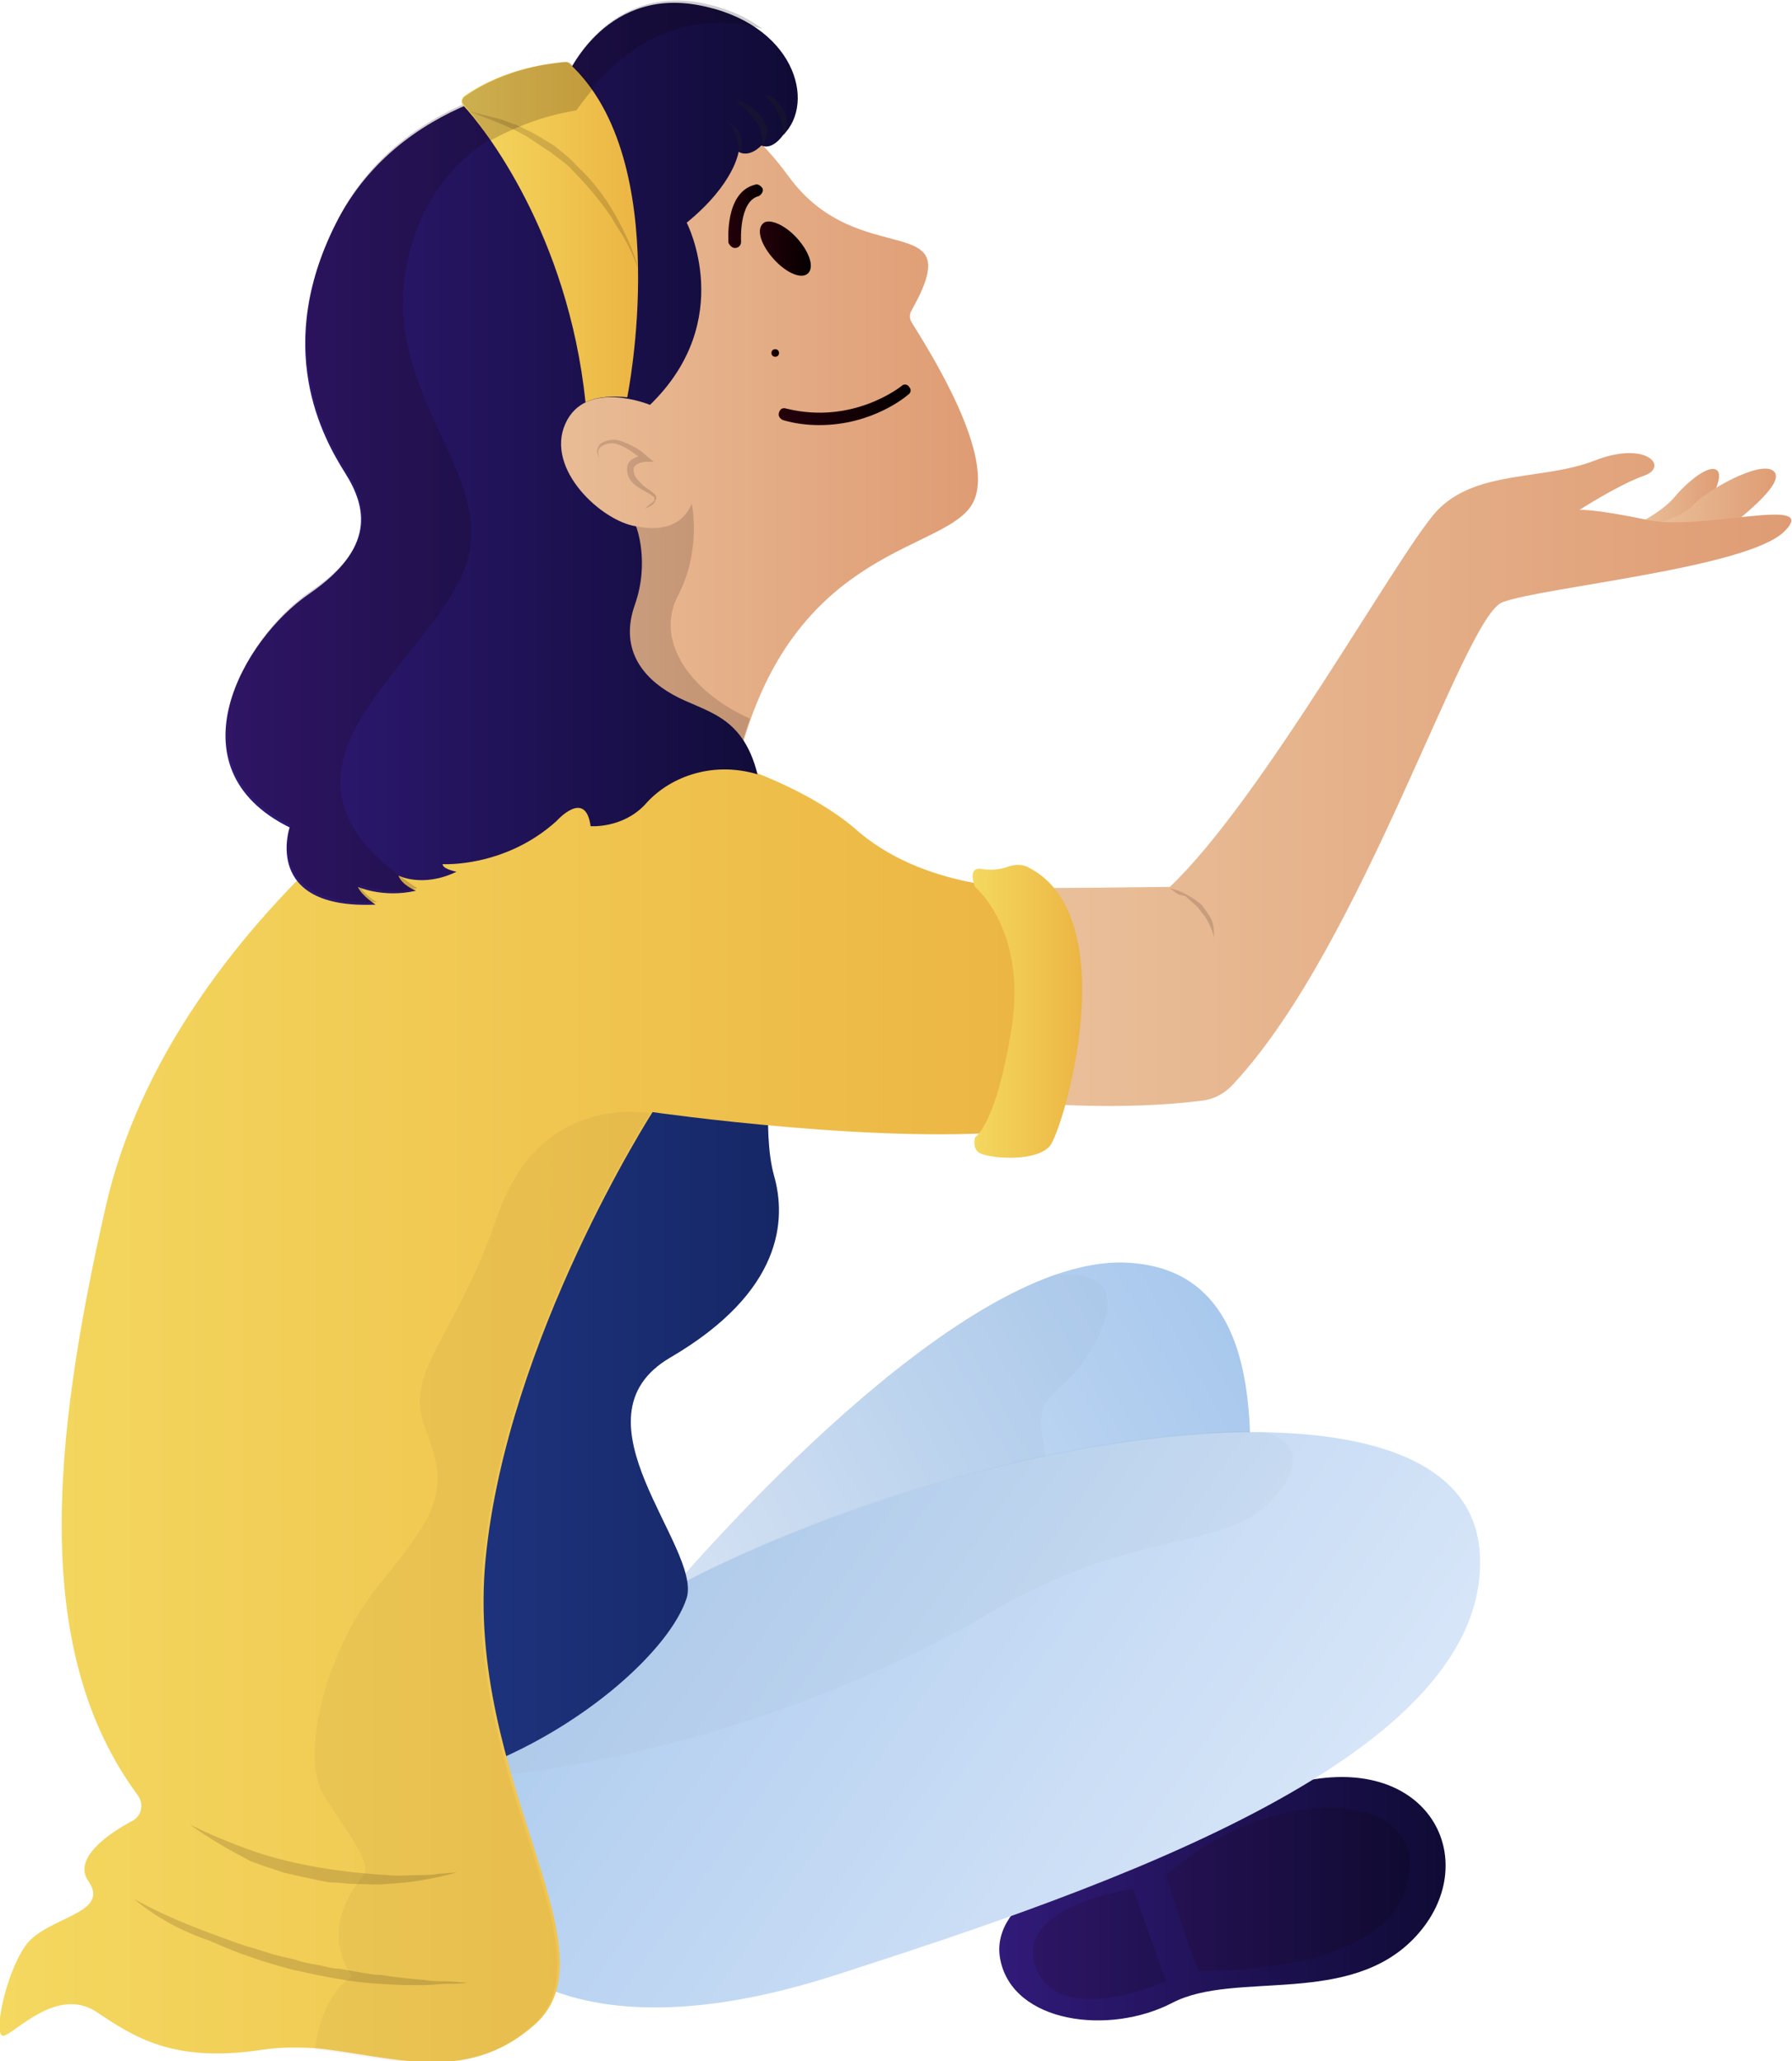 <?xml version="1.0" encoding="utf-8"?>
<!-- Generator: Adobe Illustrator 22.1.0, SVG Export Plug-In . SVG Version: 6.00 Build 0)  -->
<svg version="1.1" id="Capa_1" xmlns="http://www.w3.org/2000/svg" xmlns:xlink="http://www.w3.org/1999/xlink" x="0px" y="0px"
	 viewBox="0 0 141.7 162.9" style="enable-background:new 0 0 141.7 162.9;" xml:space="preserve">
<style type="text/css">
	.st0{fill:url(#SVGID_1_);}
	.st1{fill:url(#SVGID_2_);}
	.st2{fill:url(#SVGID_3_);}
	.st3{opacity:0.15;fill:url(#SVGID_4_);enable-background:new    ;}
	.st4{opacity:0.15;fill:url(#SVGID_5_);enable-background:new    ;}
	.st5{fill:url(#SVGID_6_);}
	.st6{fill:url(#SVGID_7_);}
	.st7{opacity:2.000000e-02;fill:url(#SVGID_8_);enable-background:new    ;}
	.st8{fill:url(#SVGID_9_);}
	.st9{opacity:2.000000e-02;fill:url(#SVGID_10_);enable-background:new    ;}
	.st10{fill:url(#SVGID_11_);}
	.st11{fill:url(#SVGID_12_);}
	.st12{fill:url(#SVGID_13_);}
	.st13{opacity:0.15;fill:url(#SVGID_14_);enable-background:new    ;}
	.st14{fill:url(#SVGID_15_);}
	.st15{opacity:0.15;fill:url(#SVGID_16_);enable-background:new    ;}
	.st16{fill:url(#SVGID_17_);}
	.st17{fill:url(#SVGID_18_);}
	.st18{fill:url(#SVGID_19_);}
	.st19{fill:url(#SVGID_20_);}
	.st20{opacity:0.19;fill:url(#SVGID_21_);enable-background:new    ;}
	.st21{fill:url(#SVGID_22_);}
	.st22{fill:url(#SVGID_23_);}
	.st23{opacity:0.19;fill:url(#SVGID_24_);enable-background:new    ;}
	.st24{opacity:0.15;fill:url(#SVGID_25_);enable-background:new    ;}
	.st25{opacity:0.15;fill:url(#SVGID_26_);enable-background:new    ;}
	.st26{opacity:0.3;fill:#222221;enable-background:new    ;}
	.st27{opacity:4.000000e-02;fill:url(#SVGID_27_);enable-background:new    ;}
	.st28{opacity:0.15;fill:url(#SVGID_28_);enable-background:new    ;}
	.st29{opacity:0.15;fill:url(#SVGID_29_);enable-background:new    ;}
</style>
<g>
	<g>
		
			<linearGradient id="SVGID_1_" gradientUnits="userSpaceOnUse" x1="129.383" y1="-176.351" x2="136.011" y2="-176.351" gradientTransform="matrix(1 0 0 -1 0 -136.886)">
			<stop  offset="0" style="stop-color:#EAC29C"/>
			<stop  offset="1" style="stop-color:#DF9C74"/>
		</linearGradient>
		<path class="st0" d="M129.3,41.5c0,0,2.1-1,3.1-2.2s2.8-2.7,3.4-2.1c0.6,0.6-1,3.1-1,3.1S131,43,129.3,41.5z"/>
		
			<linearGradient id="SVGID_2_" gradientUnits="userSpaceOnUse" x1="130.223" y1="-176.651" x2="140.539" y2="-176.651" gradientTransform="matrix(1 0 0 -1 0 -136.886)">
			<stop  offset="0" style="stop-color:#EAC29C"/>
			<stop  offset="1" style="stop-color:#DF9C74"/>
		</linearGradient>
		<path class="st1" d="M130.2,41.6c0,0,2.7-0.6,3.7-1.7c1-1.1,5.2-3.5,6.3-2.7c1.1,0.8-2,3.3-3.9,4.8
			C134.5,43.5,130.2,41.6,130.2,41.6z"/>
	</g>
	<g>
		
			<linearGradient id="SVGID_3_" gradientUnits="userSpaceOnUse" x1="79.057" y1="-286.914" x2="114.288" y2="-286.914" gradientTransform="matrix(1 0 0 -1 0 -136.886)">
			<stop  offset="0" style="stop-color:#311A79"/>
			<stop  offset="1" style="stop-color:#0F0B35"/>
		</linearGradient>
		<path class="st2" d="M86.7,147.1c-0.2,0-8.6,2.8-7.6,7.8s8.6,6,13.6,3.4s14.1,0.4,19.3-5.3s1.3-14.1-8.5-12.3
			C93.8,142.4,88.5,146.9,86.7,147.1z"/>
		
			<linearGradient id="SVGID_4_" gradientUnits="userSpaceOnUse" x1="92.26" y1="-286.176" x2="111.583" y2="-286.176" gradientTransform="matrix(1 0 0 -1 0 -136.886)">
			<stop  offset="0" style="stop-color:#24000A"/>
			<stop  offset="1" style="stop-color:#050000"/>
		</linearGradient>
		<path class="st3" d="M92.2,148.2c0,0,1.8,5.9,2.6,7.6c0,0,14.9,0.4,16.5-7C113.1,141.4,100.9,140.6,92.2,148.2z"/>
		
			<linearGradient id="SVGID_5_" gradientUnits="userSpaceOnUse" x1="81.727" y1="-290.495" x2="92.253" y2="-290.495" gradientTransform="matrix(1 0 0 -1 0 -136.886)">
			<stop  offset="0" style="stop-color:#24000A"/>
			<stop  offset="1" style="stop-color:#050000"/>
		</linearGradient>
		<path class="st4" d="M89.6,149.3l2.6,7.3c0,0-8.5,3.8-10.3-1.1C80.1,150.6,89.6,149.3,89.6,149.3z"/>
	</g>
	
		<linearGradient id="SVGID_6_" gradientUnits="userSpaceOnUse" x1="79.14" y1="-198.457" x2="141.685" y2="-198.457" gradientTransform="matrix(1 0 0 -1 0 -136.886)">
		<stop  offset="0" style="stop-color:#EAC29C"/>
		<stop  offset="1" style="stop-color:#DF9C74"/>
	</linearGradient>
	<path class="st5" d="M82,87.2c0,0,6.7,0.6,13-0.2c1-0.1,1.9-0.6,2.6-1.4c10.2-11,18.1-36.8,21.2-38c3.2-1.2,19.4-2.7,22.3-5.6
		c2.9-2.9-6.5,0-10.8-0.9c-4.3-0.9-5.4-0.8-5.4-0.8s3.1-2,5.1-2.7s0.2-2.8-3.9-1.2c-4.1,1.6-9.4,0.7-12.5,4
		c-3.1,3.4-13.8,22.8-21.1,29.7c-7.9,0.1-13.4,0.1-13.4,0.1S82.6,79.3,82,87.2z"/>
	
		<linearGradient id="SVGID_7_" gradientUnits="userSpaceOnUse" x1="54.528" y1="-271.437" x2="99.648" y2="-246.112" gradientTransform="matrix(1 0 0 -1 0 -136.886)">
		<stop  offset="0" style="stop-color:#DBE8F9"/>
		<stop  offset="1" style="stop-color:#A8C8ED"/>
	</linearGradient>
	<path class="st6" d="M50.9,128.2c0,0,18.1-22.3,32.4-27.4c2-0.7,4-1.1,5.8-1c14.6,0.7,8.1,23.6,9.5,27.6c0.7,1.9-10.1,2.2-21.6,1.9
		C64.3,129,50.9,128.2,50.9,128.2z"/>
	
		<linearGradient id="SVGID_8_" gradientUnits="userSpaceOnUse" x1="50.94" y1="-251.857" x2="87.633" y2="-251.857" gradientTransform="matrix(1 0 0 -1 0 -136.886)">
		<stop  offset="0" style="stop-color:#24000A"/>
		<stop  offset="1" style="stop-color:#050000"/>
	</linearGradient>
	<path class="st7" d="M77,129.3c-12.6-0.3-26.1-1.1-26.1-1.1s18.1-22.3,32.4-27.4c0,0,6.2-1,3.7,4.5s-5.5,4.2-4.5,8.6
		C83.4,118.3,81.5,125.3,77,129.3z"/>
	
		<linearGradient id="SVGID_9_" gradientUnits="userSpaceOnUse" x1="104.66" y1="-292.331" x2="42.179" y2="-248.406" gradientTransform="matrix(1 0 0 -1 0 -136.886)">
		<stop  offset="0" style="stop-color:#DBE8F9"/>
		<stop  offset="1" style="stop-color:#A8C8ED"/>
	</linearGradient>
	<path class="st8" d="M38.5,153.8c0,0,6.2,9.2,27.6,2.3s52.1-17.3,50.9-33.5c-0.5-6.6-7.6-9.3-17.4-9.4c-14.5-0.1-35,5.7-48.7,13.6
		c-11.1,6.5-14.4,13-14.8,18.1C35.8,150.2,38.5,153.8,38.5,153.8z"/>
	
		<linearGradient id="SVGID_10_" gradientUnits="userSpaceOnUse" x1="36.239" y1="-265.792" x2="102.284" y2="-265.792" gradientTransform="matrix(1 0 0 -1 0 -136.886)">
		<stop  offset="0" style="stop-color:#24000A"/>
		<stop  offset="1" style="stop-color:#050000"/>
	</linearGradient>
	<path class="st9" d="M36.2,144.8c0.4-5,3.7-11.6,14.8-18.1c13.7-7.9,34.1-13.7,48.7-13.6c0,0,4.9,0.9,1.1,5.2
		c-3.7,4.4-10.9,2.3-22.4,9.1c-11.5,6.8-25.8,11.5-39.3,13L36.2,144.8z"/>
	
		<linearGradient id="SVGID_11_" gradientUnits="userSpaceOnUse" x1="31.284" y1="-248.005" x2="61.635" y2="-248.005" gradientTransform="matrix(1 0 0 -1 0 -136.886)">
		<stop  offset="0" style="stop-color:#1F3683"/>
		<stop  offset="1" style="stop-color:#162766"/>
	</linearGradient>
	<path class="st10" d="M61.1,82.7c0,0-0.9,6.6,0.1,10.2c1,3.5,0.7,9.2-8.2,14.4c-8.2,4.8,2.5,15,1.3,19c-1.3,4-7.9,10-15.9,13.2
		C30.3,142.7,20.8,83.3,61.1,82.7z"/>
	
		<linearGradient id="SVGID_12_" gradientUnits="userSpaceOnUse" x1="0" y1="-247.579" x2="82.406" y2="-247.579" gradientTransform="matrix(1 0 0 -1 0 -136.886)">
		<stop  offset="0" style="stop-color:#F4D85F"/>
		<stop  offset="1" style="stop-color:#ECB543"/>
	</linearGradient>
	<path class="st11" d="M32.2,62c0,0-19.2,13.3-23.8,33.2c-4.4,19.2-5.8,35.5,2.5,46.7c0.5,0.7,0.3,1.6-0.4,2c-1.9,1-4.8,3-3.5,4.8
		c1.8,2.6-3.4,2.8-5,5.1s-2.6,7.3-1.7,7.1c0.9-0.2,4.2-3.9,7.3-1.9c3,2,6.1,4.1,13.2,3c1.4-0.2,2.8-0.2,4.3-0.1
		c5.8,0.6,11.7,2.9,17.1-1.8c6.8-5.8-5.5-19.5-3.8-36.9s13.2-35.3,13.2-35.3s18.8,2.7,29.7,1.4c0,0,2.4-8.2,0-19.1
		c0,0-8.3,0.2-13.8-4.8C61.8,60.6,45.7,54.5,32.2,62z"/>
	
		<linearGradient id="SVGID_13_" gradientUnits="userSpaceOnUse" x1="77.019" y1="-216.778" x2="85.621" y2="-216.778" gradientTransform="matrix(1 0 0 -1 0 -136.886)">
		<stop  offset="0" style="stop-color:#F4D85F"/>
		<stop  offset="1" style="stop-color:#ECB543"/>
	</linearGradient>
	<path class="st12" d="M81.4,68.6c-0.5-0.3-1.1-0.3-1.7-0.1c-0.5,0.2-1.2,0.3-2,0.2c-1.3-0.3-0.6,1.4-0.6,1.4s4.1,3.4,2.9,11.1
		c-1.2,7.7-2.9,8.7-2.9,8.7s-0.3,1,0.5,1.3c1.1,0.4,4.3,0.6,5.4-0.6C84.1,89.3,89,72.6,81.4,68.6z"/>
	
		<linearGradient id="SVGID_14_" gradientUnits="userSpaceOnUse" x1="92.418" y1="-208.993" x2="96.199" y2="-208.993" gradientTransform="matrix(1 0 0 -1 0 -136.886)">
		<stop  offset="0" style="stop-color:#24000A"/>
		<stop  offset="1" style="stop-color:#050000"/>
	</linearGradient>
	<path class="st13" d="M92.5,70.2c0.9,0.2,1.8,0.7,2.5,1.3c0.3,0.4,0.6,0.8,0.8,1.2c0.2,0.5,0.2,1,0.2,1.4c-0.1-0.5-0.3-0.9-0.5-1.3
		c-0.2-0.4-0.5-0.7-0.8-1.1c-0.3-0.3-0.7-0.6-1-0.9C93.2,70.8,92.9,70.5,92.5,70.2z"/>
	<g>
		
			<linearGradient id="SVGID_15_" gradientUnits="userSpaceOnUse" x1="38.321" y1="-170.403" x2="77.37" y2="-170.403" gradientTransform="matrix(1 0 0 -1 0 -136.886)">
			<stop  offset="0" style="stop-color:#EAC29C"/>
			<stop  offset="1" style="stop-color:#DF9C74"/>
		</linearGradient>
		<path class="st14" d="M53.5,8.3c0,0,3.9-1.2,8.9,5.7c5.6,7.6,14.3,2.3,9.7,10.5c-0.2,0.3-0.2,0.7,0,1c1.3,2.1,6.8,10.7,4.8,14.3
			c-2.1,3.8-13.7,3.3-18.2,19.1l-15.2-1.4l-5.3-27.4L53.5,8.3z"/>
		
			<linearGradient id="SVGID_16_" gradientUnits="userSpaceOnUse" x1="42.948" y1="-186.043" x2="59.801" y2="-186.043" gradientTransform="matrix(1 0 0 -1 0 -136.886)">
			<stop  offset="0" style="stop-color:#24000A"/>
			<stop  offset="1" style="stop-color:#050000"/>
		</linearGradient>
		<path class="st15" d="M50.4,41.6c0,0,3.2,0.9,4.3-1.8c0,0,0.8,3.7-1.1,7.3c-1.9,3.7,1.2,7.7,5.7,9.7l-0.6,1.8l-15.2-1.4L50.4,41.6
			z"/>
		<g>
			
				<linearGradient id="SVGID_17_" gradientUnits="userSpaceOnUse" x1="61.63" y1="-168.839" x2="72.083" y2="-168.839" gradientTransform="matrix(1 0 0 -1 0 -136.886)">
				<stop  offset="0" style="stop-color:#24000A"/>
				<stop  offset="1" style="stop-color:#050000"/>
			</linearGradient>
			<path class="st16" d="M64.8,33.6c-0.9,0-1.9-0.1-2.9-0.4c-0.2-0.1-0.4-0.3-0.3-0.6s0.3-0.4,0.6-0.3c5.3,1.3,9.1-1.8,9.1-1.8
				c0.2-0.2,0.5-0.1,0.6,0.1c0.2,0.2,0.1,0.5-0.1,0.6C71.7,31.3,69,33.6,64.8,33.6z"/>
		</g>
		
			<linearGradient id="SVGID_18_" gradientUnits="userSpaceOnUse" x1="60.047" y1="-156.493" x2="64.128" y2="-156.493" gradientTransform="matrix(1 0 0 -1 0 -136.886)">
			<stop  offset="0" style="stop-color:#24000A"/>
			<stop  offset="1" style="stop-color:#050000"/>
		</linearGradient>
		<path class="st17" d="M63,18.8c1,1.1,1.4,2.3,0.9,2.8c-0.5,0.5-1.7,0-2.7-1.1s-1.4-2.3-0.9-2.8C60.7,17.2,62,17.7,63,18.8z"/>
		<g>
			
				<linearGradient id="SVGID_19_" gradientUnits="userSpaceOnUse" x1="57.676" y1="-153.93" x2="60.352" y2="-153.93" gradientTransform="matrix(1 0 0 -1 0 -136.886)">
				<stop  offset="0" style="stop-color:#24000A"/>
				<stop  offset="1" style="stop-color:#050000"/>
			</linearGradient>
			<path class="st18" d="M58.1,19.6c-0.2,0-0.4-0.2-0.5-0.4c0-0.2-0.3-4,2.1-4.6c0.2-0.1,0.5,0.1,0.6,0.3s-0.1,0.5-0.3,0.6
				c-1.6,0.4-1.4,3.6-1.4,3.6C58.6,19.4,58.4,19.6,58.1,19.6L58.1,19.6z"/>
		</g>
		
			<linearGradient id="SVGID_20_" gradientUnits="userSpaceOnUse" x1="17.946" y1="-172.713" x2="63.259" y2="-172.713" gradientTransform="matrix(1 0 0 -1 0 -136.886)">
			<stop  offset="0" style="stop-color:#311A79"/>
			<stop  offset="1" style="stop-color:#0F0B35"/>
		</linearGradient>
		<path class="st19" d="M59.9,61.2c-1.2-4.8-4.2-4.9-6.7-6.3s-4.2-3.7-3-7.1c1.2-3.4,0.1-6.2,0.1-6.2c-2.7-0.4-7.2-4.5-5.6-8.1
			s6.7-1.5,6.7-1.5c6.9-6.7,2.9-14.4,2.9-14.4c3.8-3.1,4.1-5.6,4.1-5.6c0.9,0.5,1.8-0.5,1.8-0.5c0.9,0.4,1.7-0.8,1.7-0.8
			c2.7-2.6,0.9-8.9-6.7-10.3C47.6-1,44.7,6.3,44.7,6.3S32.3,7,26.8,17.2c-5.4,10.2-1.2,17.5,0.5,20.2s2.4,5.9-2.8,9.5
			c-5.3,3.6-11.1,13.8-1.6,18.5c0,0-2.2,6.5,6.8,6.1c0,0-1.1-0.7-1.4-1.4c0,0,2,0.9,4.6,0.3c0,0-1.1-0.4-1.4-1.2c0,0,1.9,1,4.6-0.3
			c0,0-1.1-0.2-1.1-0.6c0,0,4.9,0.3,9-3.4c0,0,2.3-2.6,2.7,0.4c0,0,2.5,0.2,4.3-1.7C52.8,61.5,56.2,60.1,59.9,61.2z"/>
		
			<linearGradient id="SVGID_21_" gradientUnits="userSpaceOnUse" x1="17.969" y1="-172.523" x2="60.34" y2="-172.523" gradientTransform="matrix(1 0 0 -1 0 -136.886)">
			<stop  offset="0" style="stop-color:#24000A"/>
			<stop  offset="1" style="stop-color:#050000"/>
		</linearGradient>
		<path class="st20" d="M33,70.2c-2.6,0.6-4.6-0.3-4.6-0.3c0.3,0.8,1.4,1.4,1.4,1.4c-9,0.4-6.8-6.1-6.8-6.1
			c-9.5-4.7-3.7-14.9,1.6-18.5s4.5-6.8,2.8-9.5s-5.9-10-0.5-20.2S44.8,6.1,44.8,6.1s2.9-7.2,10.5-5.9c2.1,0.4,3.7,1.1,5,2.1
			c0,0-8.3-3.2-14.8,6.4c0,0-10.6,0.6-13.2,11.6c-2.6,11,7.6,17.3,4.3,25C33.3,53.1,18.9,61.1,33,70.2z"/>
		
			<linearGradient id="SVGID_22_" gradientUnits="userSpaceOnUse" x1="60.955" y1="-164.743" x2="61.652" y2="-164.743" gradientTransform="matrix(1 0 0 -1 0 -136.886)">
			<stop  offset="0" style="stop-color:#24000A"/>
			<stop  offset="1" style="stop-color:#050000"/>
		</linearGradient>
		<circle class="st21" cx="61.3" cy="27.9" r="0.3"/>
		
			<linearGradient id="SVGID_23_" gradientUnits="userSpaceOnUse" x1="36.609" y1="-155.193" x2="50.502" y2="-155.193" gradientTransform="matrix(1 0 0 -1 0 -136.886)">
			<stop  offset="0" style="stop-color:#F4D85F"/>
			<stop  offset="1" style="stop-color:#ECB543"/>
		</linearGradient>
		<path class="st22" d="M46.3,31.8c1-0.5,2.3-0.5,3.3-0.4c0,0,3.8-18.7-4.6-26.4c-0.1-0.1-0.2-0.1-0.4-0.1C43.7,5,40,5.3,36.7,7.6
			c-0.2,0.2-0.3,0.5-0.1,0.7C38.3,10.1,44.9,18.5,46.3,31.8z"/>
		
			<linearGradient id="SVGID_24_" gradientUnits="userSpaceOnUse" x1="36.6" y1="-144.843" x2="46.816" y2="-144.843" gradientTransform="matrix(1 0 0 -1 0 -136.886)">
			<stop  offset="0" style="stop-color:#24000A"/>
			<stop  offset="1" style="stop-color:#050000"/>
		</linearGradient>
		<path class="st23" d="M38.8,11.1c-0.9-1.4-1.7-2.3-2.1-2.8c-0.2-0.2-0.2-0.5,0.1-0.7c3.3-2.3,7-2.6,7.9-2.7c0.1,0,0.3,0,0.4,0.1
			c0.7,0.6,1.3,1.3,1.8,2c0,0-0.9,1.1-1.3,1.7C45.5,8.8,42.6,9,38.8,11.1z"/>
		
			<linearGradient id="SVGID_25_" gradientUnits="userSpaceOnUse" x1="37.113" y1="-151.893" x2="50.722" y2="-151.893" gradientTransform="matrix(1 0 0 -1 0 -136.886)">
			<stop  offset="0" style="stop-color:#24000A"/>
			<stop  offset="1" style="stop-color:#050000"/>
		</linearGradient>
		<path class="st24" d="M50.5,21.3c-0.3-0.7-0.6-1.5-1-2.2c-0.2-0.4-0.4-0.7-0.6-1l-0.6-1c-0.9-1.3-1.9-2.5-3-3.6
			c-0.5-0.6-1.2-1-1.8-1.5c-0.7-0.4-1.3-0.9-2-1.3c-1.4-0.8-2.9-1.3-4.4-1.9c0.4,0.1,0.8,0.2,1.2,0.3s0.8,0.2,1.2,0.3l1.1,0.4
			c0.4,0.1,0.7,0.3,1.1,0.5c0.7,0.3,1.4,0.8,2.1,1.2c0.6,0.5,1.3,1,1.8,1.6c1.2,1.1,2.2,2.4,3,3.8C49.4,18.3,50.1,19.8,50.5,21.3z"
			/>
		
			<linearGradient id="SVGID_26_" gradientUnits="userSpaceOnUse" x1="47.007" y1="-174.323" x2="52.127" y2="-174.323" gradientTransform="matrix(1 0 0 -1 0 -136.886)">
			<stop  offset="0" style="stop-color:#24000A"/>
			<stop  offset="1" style="stop-color:#050000"/>
		</linearGradient>
		<path class="st25" d="M51.8,39.1c-0.4-0.4-0.9-0.6-1.2-1c-0.2-0.2-0.3-0.3-0.4-0.5s-0.1-0.4-0.1-0.6c0.1-0.3,0.6-0.5,1-0.5h0.6
			l-0.5-0.4c-0.3-0.3-0.7-0.6-1.1-0.8s-0.8-0.4-1.2-0.5c-0.4-0.1-1,0-1.3,0.2c-0.2,0.1-0.3,0.3-0.4,0.6c0,0.2,0.1,0.5,0.2,0.6
			c-0.1-0.2-0.1-0.4-0.1-0.6c0.1-0.2,0.2-0.3,0.4-0.4c0.4-0.2,0.8-0.2,1.1-0.1c0.6,0.2,1.2,0.6,1.7,1c-0.1,0-0.2,0-0.3,0.1
			c-0.3,0.1-0.6,0.4-0.6,0.7c-0.1,0.7,0.3,1.2,0.7,1.5c0.4,0.3,0.9,0.5,1.3,0.8c0.2,0.1,0.2,0.4,0,0.5c-0.2,0.2-0.4,0.3-0.6,0.5
			c0.2-0.1,0.5-0.2,0.7-0.4c0-0.1,0.1-0.1,0.1-0.2c0-0.1,0.1-0.1,0.1-0.2C51.9,39.3,51.9,39.2,51.8,39.1z"/>
		<g>
			<path class="st26" d="M60.3,11.5c0-0.8-0.2-1.5-0.6-2c-0.2-0.3-0.5-0.6-0.7-0.8l-0.4-0.4c-0.1-0.1-0.3-0.2-0.4-0.4
				C58.4,8,58.6,8,58.8,8.1c0.2,0.1,0.3,0.2,0.5,0.3c0.3,0.2,0.6,0.5,0.9,0.8c0.2,0.3,0.4,0.7,0.5,1.1
				C60.6,10.7,60.5,11.2,60.3,11.5z"/>
			<path class="st26" d="M62,10.7c-0.1-0.7-0.2-1.3-0.5-1.8c-0.1-0.3-0.3-0.5-0.5-0.8c-0.2-0.2-0.4-0.5-0.7-0.7
				c0.3,0.1,0.7,0.2,0.9,0.4c0.3,0.2,0.5,0.5,0.7,0.8s0.3,0.7,0.3,1C62.2,10,62.2,10.3,62,10.7z"/>
			<path class="st26" d="M58.5,12c-0.1-0.5-0.2-0.9-0.3-1.3c-0.1-0.2-0.2-0.4-0.3-0.6c-0.1-0.2-0.2-0.3-0.4-0.5
				c0.2,0.1,0.4,0.2,0.6,0.4s0.3,0.4,0.4,0.6C58.7,11.1,58.7,11.6,58.5,12z"/>
		</g>
	</g>
	
		<linearGradient id="SVGID_27_" gradientUnits="userSpaceOnUse" x1="24.922" y1="-262.326" x2="51.469" y2="-262.326" gradientTransform="matrix(1 0 0 -1 0 -136.886)">
		<stop  offset="0" style="stop-color:#24000A"/>
		<stop  offset="1" style="stop-color:#050000"/>
	</linearGradient>
	<path class="st27" d="M24.9,162c5.8,0.6,11.7,2.9,17.1-1.8c6.8-5.8-5.5-19.5-3.8-36.9S51.4,88,51.4,88s-8.7-1.8-12.1,8.2
		c-3.4,9.9-7.5,12.1-5.6,16.9c1.9,4.8,0.8,6.6-3.6,12c-4.4,5.3-6.4,13.8-4.5,16.8s3.9,5.4,3.1,6.4s-3.3,4.1-0.9,7.9
		C27.8,156.3,25.5,157.4,24.9,162z"/>
	
		<linearGradient id="SVGID_28_" gradientUnits="userSpaceOnUse" x1="14.668" y1="-282.334" x2="36.152" y2="-285.973" gradientTransform="matrix(1 0 0 -1 0 -136.886)">
		<stop  offset="0" style="stop-color:#24000A"/>
		<stop  offset="1" style="stop-color:#050000"/>
	</linearGradient>
	<path class="st28" d="M15,144.2c1.6,0.8,3.3,1.5,5,2.1s3.5,1,5.2,1.3c1.8,0.3,3.6,0.5,5.4,0.6c0.9,0.1,1.8,0,2.7,0
		c0.5,0,0.9,0,1.4-0.1c0.5,0,0.9-0.1,1.4-0.1c-1.8,0.5-3.6,0.8-5.4,0.9c-0.9,0.1-1.9,0-2.8,0c-0.5,0-0.9-0.1-1.4-0.1
		s-0.9-0.1-1.4-0.2c-0.5-0.1-0.9-0.2-1.4-0.3l-1.3-0.3c-0.9-0.3-1.8-0.6-2.6-0.9C18.1,146.2,16.5,145.3,15,144.2z"/>
	
		<linearGradient id="SVGID_29_" gradientUnits="userSpaceOnUse" x1="10.141" y1="-288.649" x2="37.127" y2="-293.221" gradientTransform="matrix(1 0 0 -1 0 -136.886)">
		<stop  offset="0" style="stop-color:#24000A"/>
		<stop  offset="1" style="stop-color:#050000"/>
	</linearGradient>
	<path class="st29" d="M10.6,150.1c2,1.1,4.1,2,6.3,2.8c1.1,0.4,2.1,0.8,3.2,1.1l1.6,0.5l1.7,0.4c0.5,0.2,1.1,0.3,1.7,0.4
		c0.6,0.1,1.1,0.3,1.7,0.3l1.7,0.3c0.6,0.1,1.1,0.2,1.7,0.2c1.1,0.2,2.3,0.3,3.4,0.4c0.6,0.1,1.1,0.1,1.7,0.1c0.6,0,1.1,0.1,1.7,0.1
		c-0.6,0.1-1.1,0.1-1.7,0.1c-0.6,0-1.2,0.1-1.7,0.1c-1.2,0-2.3,0-3.5-0.1c-2.3-0.1-4.6-0.6-6.9-1.1c-2.3-0.6-4.4-1.3-6.6-2.3
		C14.5,152.7,12.4,151.6,10.6,150.1z"/>
</g>
</svg>
